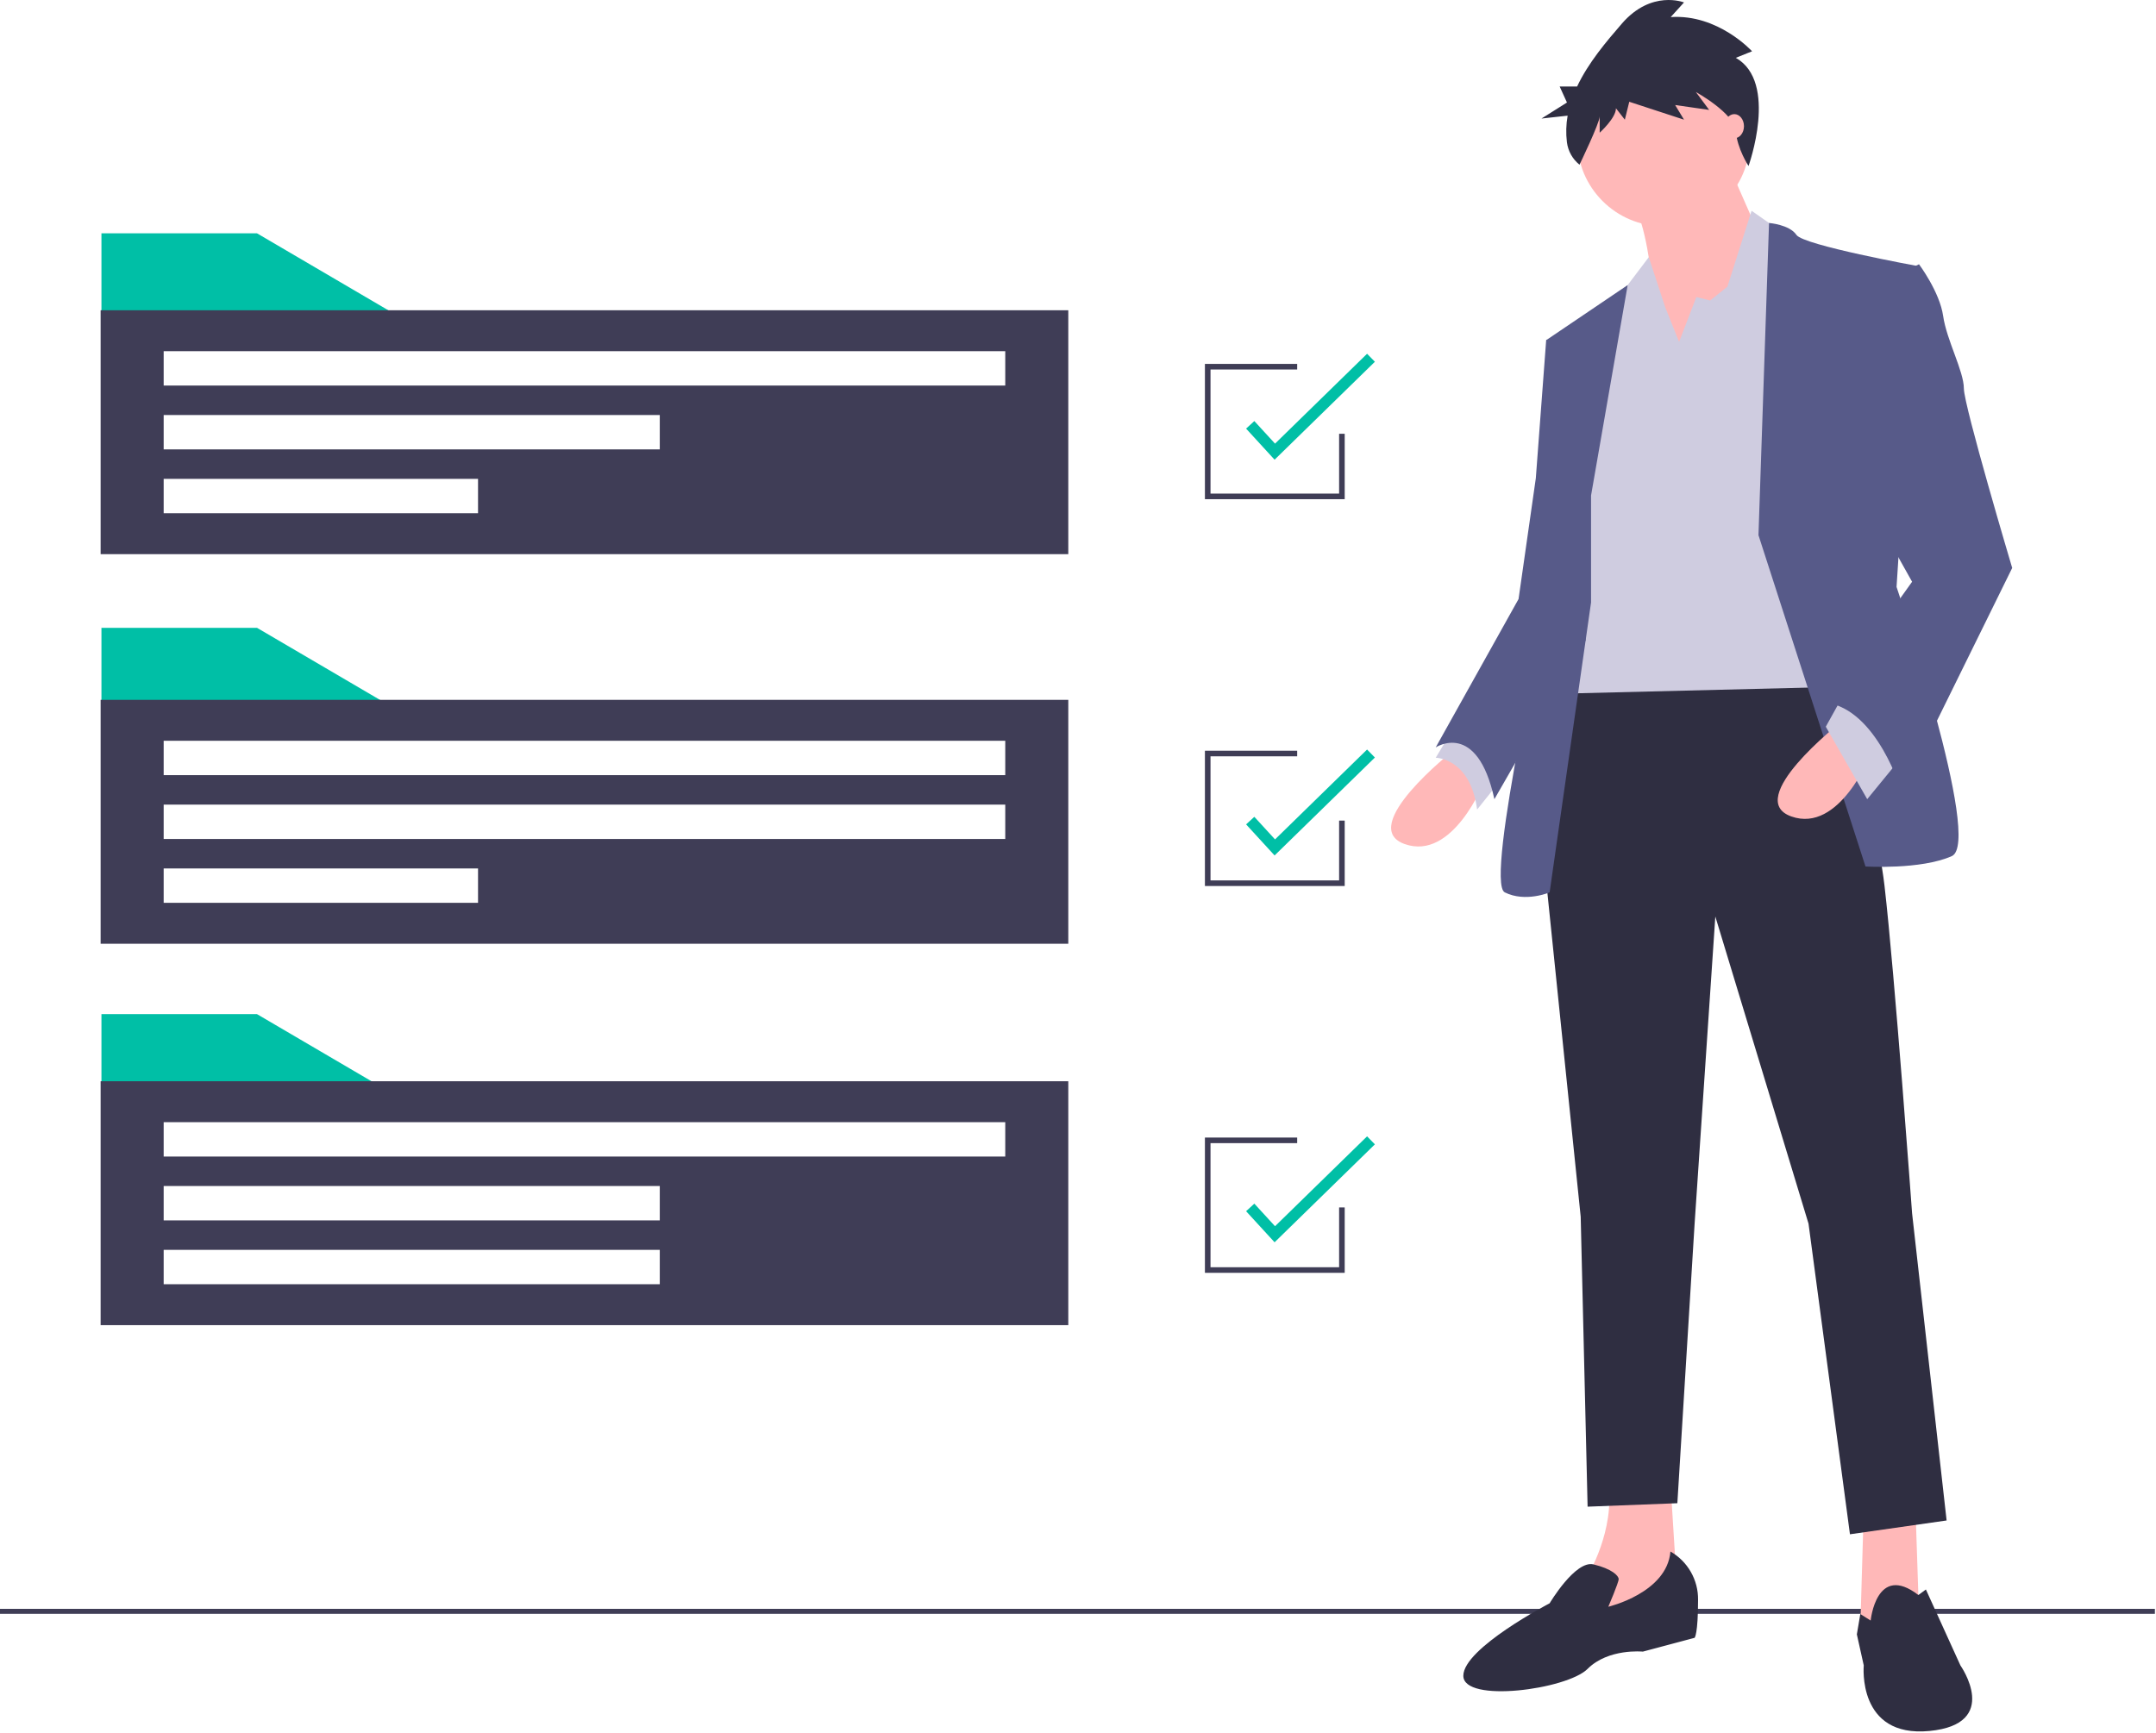 <svg width="964" height="775" viewBox="0 0 964 775" fill="none" xmlns="http://www.w3.org/2000/svg">
<g id="undraw_project_completed" clip-path="url(#clip0)">
<path id="Vector" d="M963.51 719.526H0V721.767H963.51V719.526Z" fill="#3F3D56"/>
<path id="Vector_2" d="M649.659 335.81C649.659 335.81 606.442 369.767 628.05 377.484C649.659 385.202 663.55 349.702 663.55 349.702L649.659 335.81Z" fill="#FFB8B8"/>
<path id="Vector_3" d="M651.203 323.463L641.942 338.897C641.942 338.897 657.376 338.897 660.463 362.049L672.811 346.615L651.203 323.463Z" fill="#CFCCE0"/>
<path id="Vector_4" d="M856.484 675.375L858.028 721.679L839.506 732.483L831.789 727.853L833.332 675.375H856.484Z" fill="#FFB8B8"/>
<path id="Vector_5" d="M746.898 663.027L749.985 712.418L706.768 730.94L709.855 704.701C709.855 704.701 722.202 684.636 719.115 663.027H746.898Z" fill="#FFB8B8"/>
<path id="Vector_6" d="M813.267 291.05C813.267 291.05 837.963 355.876 842.593 396.006C847.224 436.136 854.941 542.636 854.941 542.636L870.376 680.005L827.159 686.179L808.637 547.266L766.963 409.897L757.702 547.266L749.985 672.288L709.855 673.831L706.768 544.179L689.789 379.028L699.05 300.311L813.267 291.05Z" fill="#2F2E41"/>
<path id="Vector_7" d="M836.419 724.766C836.419 724.766 838.951 698.843 857.75 713.348L861.115 710.875L876.55 744.831C876.55 744.831 895.071 771.07 862.658 774.157C830.245 777.244 833.332 744.831 833.332 744.831L830.245 730.94L831.789 721.843L836.419 724.766Z" fill="#2F2E41"/>
<path id="Vector_8" d="M746.898 693.896C750.697 696.069 753.846 699.218 756.017 703.018C758.188 706.817 759.303 711.129 759.246 715.505C759.246 730.94 757.702 732.483 757.702 732.483L734.55 738.657C734.55 738.657 719.115 737.114 709.855 746.375C700.594 755.635 654.289 761.809 654.289 749.462C654.289 737.114 692.876 717.049 692.876 717.049C692.876 717.049 704.336 697.696 712.497 699.655C720.659 701.614 723.746 704.701 723.746 706.244C723.746 707.788 719.115 718.592 719.115 718.592C719.115 718.592 745.354 712.418 746.898 693.896Z" fill="#2F2E41"/>
<path id="Vector_9" d="M743.811 101.202C765.122 101.202 782.398 83.927 782.398 62.615C782.398 41.305 765.122 24.029 743.811 24.029C722.5 24.029 705.224 41.305 705.224 62.615C705.224 83.927 722.5 101.202 743.811 101.202Z" fill="#FFB8B8"/>
<path id="Vector_10" d="M772.365 72.648L789.343 111.235L743.039 177.604C743.039 177.604 739.952 105.061 730.691 92.713C721.431 80.365 772.365 72.648 772.365 72.648Z" fill="#FFB8B8"/>
<path id="Vector_11" d="M750.756 152.909L758.474 132.844L764.647 134.387L772.365 128.213L783.169 94.257L798.604 105.061L818.669 307.256L693.648 310.343L710.626 169.887L726.061 129.757L737.202 115.028L744.582 137.474L750.756 152.909Z" fill="#CFCCE0"/>
<path id="Vector_12" d="M786.256 239.343L790.979 99.724C790.979 99.724 800.148 100.431 803.235 105.061C806.322 109.692 857.256 118.952 857.256 118.952L847.995 262.495C847.995 262.495 886.582 376.713 872.691 382.886C858.8 389.06 834.104 387.517 834.104 387.517L786.256 239.343Z" fill="#575A89"/>
<path id="Vector_13" d="M711.398 221.593L727.772 127.495L691.333 152.137L700.594 220.05L692.876 266.354C692.876 266.354 663.55 394.462 672.811 399.093C682.072 403.723 692.876 399.093 692.876 399.093L711.398 269.441V221.593Z" fill="#575A89"/>
<path id="Vector_14" d="M702.137 149.05L691.333 152.137L686.702 213.876L678.985 267.898L641.942 334.267C641.942 334.267 660.463 321.919 668.181 357.419L708.976 286.393L702.137 149.05Z" fill="#575A89"/>
<path id="Vector_15" d="M822.528 323.463C822.528 323.463 779.311 357.419 800.919 365.136C822.528 372.854 836.419 337.354 836.419 337.354L822.528 323.463Z" fill="#FFB8B8"/>
<path id="Vector_16" d="M848.767 340.441L834.876 357.419L816.354 325.006L824.071 311.115L848.767 340.441Z" fill="#CFCCE0"/>
<path id="Vector_17" d="M845.68 124.354L858.028 118.181C858.028 118.181 867.289 130.528 868.832 141.333C870.376 152.137 878.093 166.028 878.093 173.746C878.093 181.463 899.702 254.006 899.702 254.006L850.311 354.332C850.311 354.332 839.506 317.289 816.354 314.202L854.941 260.18L833.332 221.593L845.68 124.354Z" fill="#575A89"/>
<path id="Vector_18" d="M776.114 25.851L783.39 22.938C783.39 22.938 768.176 6.187 747.008 7.644L752.962 1.089C752.962 1.089 738.409 -4.737 725.179 10.557C718.224 18.596 710.178 28.046 705.161 38.692H697.369L700.621 45.853L689.238 53.014L700.922 51.728C700.225 55.65 700.119 59.653 700.605 63.606C701.106 67.561 703.124 71.165 706.233 73.66C706.233 73.66 715.257 54.981 715.257 52.068V59.351C715.257 59.351 722.533 52.796 722.533 48.427L726.502 53.525L728.487 45.514L752.962 53.525L748.993 46.97L764.207 49.155L758.254 41.144C758.254 41.144 775.452 50.611 776.114 58.623C776.775 66.633 781.81 74.224 781.81 74.224C781.81 74.224 795.297 36.775 776.114 25.851Z" fill="#2F2E41"/>
<path id="Vector_19" d="M775.452 61.844C777.839 61.844 779.774 59.425 779.774 56.442C779.774 53.458 777.839 51.039 775.452 51.039C773.065 51.039 771.13 53.458 771.13 56.442C771.13 59.425 773.065 61.844 775.452 61.844Z" fill="#FFB8B8"/>
<path id="Vector_20" d="M178.601 318.118H45.361V280.782H114.91L178.601 318.118Z" fill="#00BFA6"/>
<path id="Vector_21" d="M44.995 312.994V422.075H477.66V312.994H44.995ZM213.742 403.773H73.181V388.399H213.742V403.773ZM449.475 375.221H73.181V359.847H449.475V375.221ZM449.475 346.67H73.181V331.296H449.475V346.67Z" fill="#3F3D56"/>
<path id="Vector_22" d="M178.601 141.685H45.361V104.348H114.91L178.601 141.685Z" fill="#00BFA6"/>
<path id="Vector_23" d="M44.995 138.756V247.838H477.66V138.756H44.995ZM213.742 229.535H73.181V214.162H213.742V229.535ZM295.004 200.984H73.181V185.61H295.004L295.004 200.984ZM449.475 172.432H73.181V157.059H449.475V172.432Z" fill="#3F3D56"/>
<path id="Vector_24" d="M178.601 490.891H45.361V453.555H114.91L178.601 490.891Z" fill="#00BFA6"/>
<path id="Vector_25" d="M44.995 483.57V592.652H477.66V483.57H44.995ZM295.004 574.35H73.181V558.976H295.004V574.35ZM295.004 545.798H73.181V530.424H295.004V545.798ZM449.475 517.247H73.181V501.873H449.475V517.247Z" fill="#3F3D56"/>
<g id="boxes">
<path id="Vector 1" d="M600 194V222H540V164H580" stroke="#3F3D56" stroke-width="2.5"/>
<path id="Vector 2" d="M600 367V395H540V337H580" stroke="#3F3D56" stroke-width="2.5"/>
<path id="Vector 3" d="M600 540V568H540V510H580" stroke="#3F3D56" stroke-width="2.5"/>
</g>
<g id="checkmarks">
<path id="Vector 4" d="M559 190L570 202L613 160" stroke="#00BFA6" stroke-width="5"/>
<path id="Vector 5" d="M559 367L570 379L613 337" stroke="#00BFA6" stroke-width="5"/>
<path id="Vector 6" d="M559 540L570 552L613 510" stroke="#00BFA6" stroke-width="5"/>
</g>
</g>
<defs>
<clipPath id="clip0">
<rect width="963.51" height="774.364" fill="white"/>
</clipPath>
</defs>
</svg>
